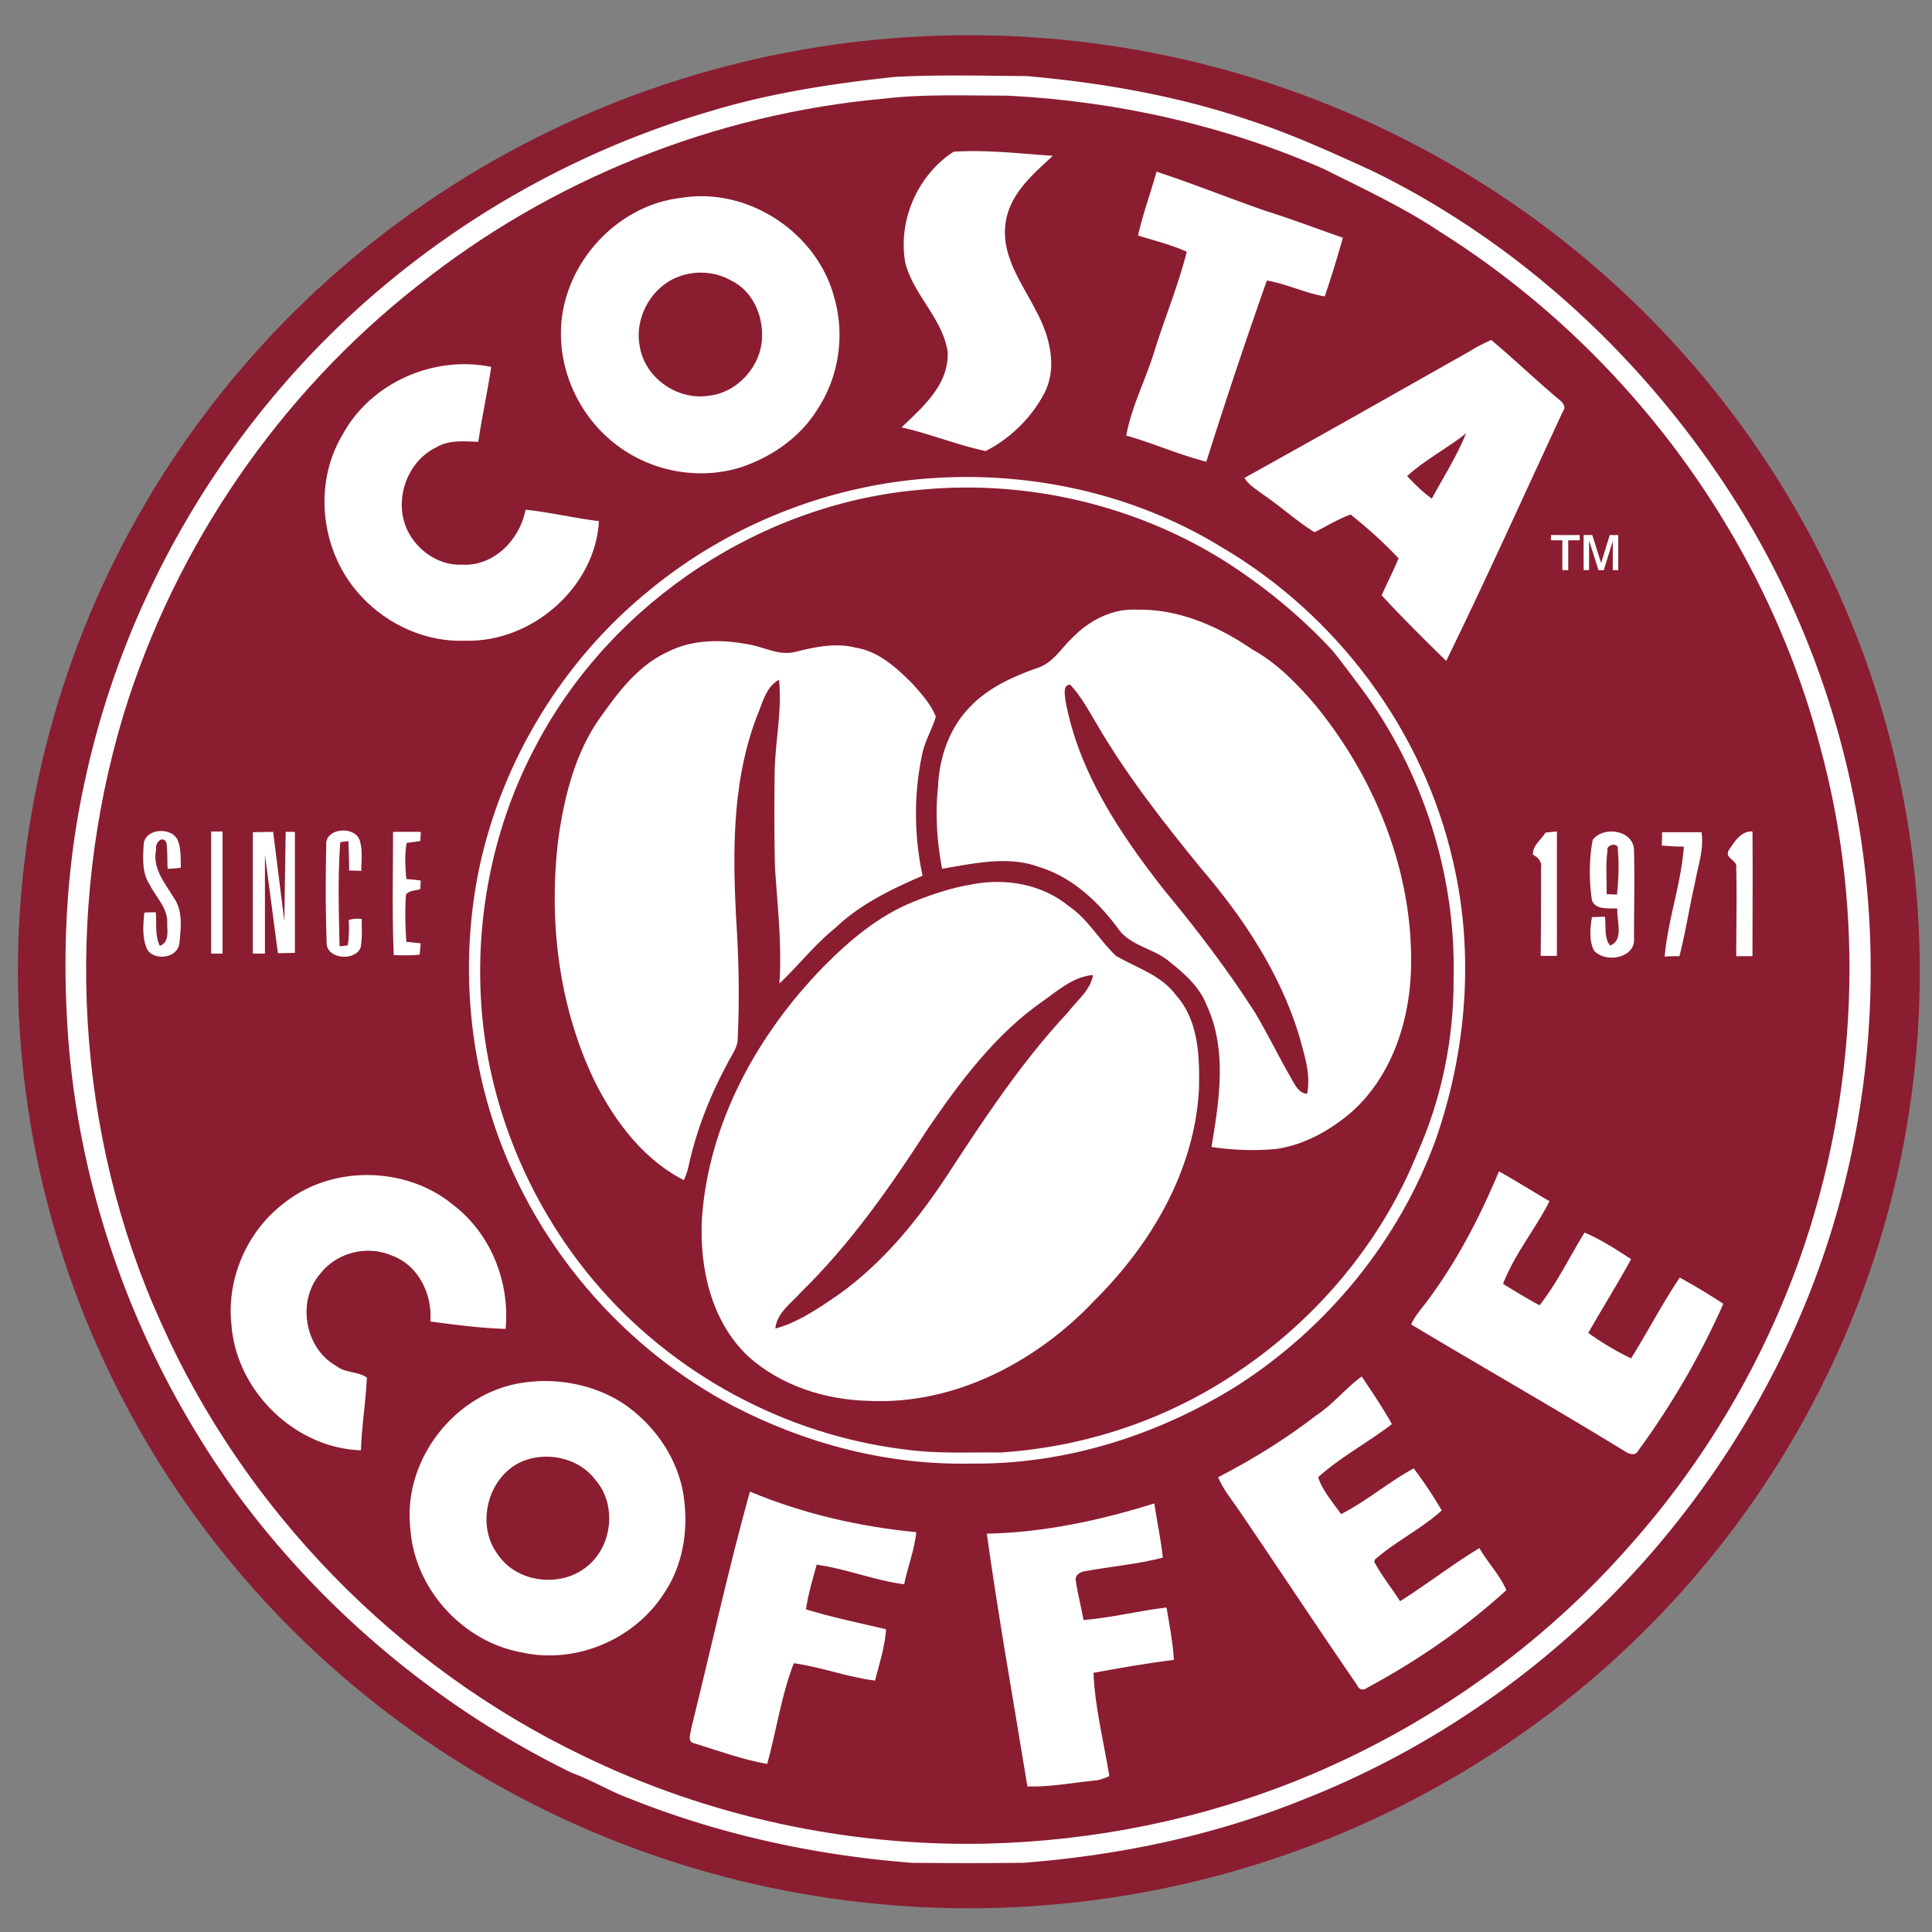 <svg viewBox="0 0 300 300" xmlns="http://www.w3.org/2000/svg">
    <rect x="0" y="0" width="300" height="300" fill="#808080" stroke="none"/>
    <ellipse cx="150.442" cy="150.891" fill="#8b1d31" rx="147.665" ry="145.424" />
    <path
        d="m139.075 11.933c6.761-.344 13.581-.172 20.34-.115 11.919 1.032 23.837 3.152 35.183 7.048 6.359 2.12 12.492 4.928 18.623 7.735 23.379 11.459 43.03 29.967 56.781 52.028 11.575 18.622 18.508 40.051 20.111 61.882 1.318 17.935-.915 36.099-6.53 53.117s-14.669 32.832-26.301 46.524c-14.783 17.361-33.863 31.056-55.122 39.363-13.809 5.561-28.477 8.598-43.26 9.742a846.06 846.06 0 0 1 -17.306 0c-14.897-1.146-29.738-4.354-43.662-9.912-3.151-1.146-6.016-2.923-9.167-4.068-20.283-9.911-38.161-24.754-51.626-42.858-15.298-20.856-24.753-46.013-26.587-71.797-.917-13.12-.229-26.298 2.579-39.134 6.36-29.968 23.091-57.586 46.584-77.181 14.726-12.319 32.03-21.603 50.423-26.988 9.398-2.865 19.139-4.355 28.937-5.386z"
        fill="#fff" />
    <path
        d="m137.298 15.314c6.36-.745 12.834-.458 19.253-.458 16.788.859 33.52 4.584 48.934 11.345 6.188 3.094 12.49 6.016 18.221 9.855 28.65 18.048 50.309 47.042 58.902 79.817 7.104 25.956 5.846 54.091-3.094 79.416-5.787 16.273-14.668 31.398-26.127 44.352-13.867 15.93-31.631 28.478-51.17 36.498-15.585 6.36-32.316 9.741-49.104 10.143-21.602.459-43.261-4.24-62.686-13.695-28.706-13.809-52.371-37.988-65.378-67.097-13.35-29.394-15.184-63.715-5.844-94.6 8.022-26.13 24.18-49.68 45.725-66.582 20.628-16.446 46.126-26.645 72.368-28.994z"
        fill="#8b1d31" />
    <path
        d="m140.564 40.754c-1.146-6.589 1.949-13.579 7.507-17.19 5.098-.343 10.314.288 15.414.631-3.094 2.865-6.705 5.902-7.334 10.429-.746 5.157 2.636 9.454 4.812 13.808 2.062 3.839 3.323 8.768 1.087 12.836-2.004 3.725-5.271 6.875-8.993 8.766-4.413-.916-8.653-2.692-13.064-3.667 3.323-3.208 7.391-6.646 7.161-11.746-.802-5.214-5.329-8.825-6.59-13.867zm39.022-14.096c5.787 1.892 11.4 4.183 17.074 6.132 4.011 1.26 7.906 2.75 11.861 4.125a182.597 182.597 0 0 1 -2.81 9.111c-3.094-.517-5.901-1.949-8.996-2.465a900.388 900.388 0 0 0 -9.396 28.135c-4.24-1.089-8.252-2.865-12.436-4.069.859-4.641 3.096-8.823 4.413-13.235 1.603-5.1 3.665-10.084 4.984-15.299-2.406-1.089-4.984-1.719-7.563-2.521.748-3.382 1.951-6.59 2.869-9.914zm-73.802 4.069c10.313-1.719 21.028 5.33 23.722 15.356 1.719 5.787.802 12.262-2.465 17.305-2.635 4.354-6.933 7.391-11.631 9.052-5.959 2.006-12.778 1.088-18.049-2.234-6.303-3.896-10.314-11.115-10.257-18.508 0-10.313 8.423-19.825 18.68-20.971z"
        fill="#fff" />
    <path
        d="m105.784 42.817c2.579-.859 5.5-.574 7.85.802 3.151 1.547 4.813 5.214 4.699 8.651-.057 4.469-3.724 8.652-8.193 9.168-4.813.803-9.913-2.635-10.772-7.506-.975-4.64 1.889-9.683 6.416-11.115z"
        fill="#8b1d31" />
    <path
        d="m228.175 54.564c1.089-.688 2.234-1.262 3.38-1.776 3.553 2.979 6.877 6.188 10.428 9.167.633.458 1.319 1.203.689 1.948-6.018 12.95-11.861 25.957-18.107 38.734-3.379-3.324-6.816-6.704-10.026-10.2.86-1.948 1.834-3.781 2.636-5.73-2.292-2.464-4.812-4.698-7.447-6.818-1.947.688-3.726 1.834-5.617 2.751-2.691-1.663-4.983-3.782-7.562-5.558-1.202-.917-2.521-1.604-3.323-2.865 11.685-6.475 23.318-13.064 34.949-19.653zm-174.992 12.948c4.356-8.078 14.153-12.375 23.092-10.542-.573 3.839-1.433 7.735-2.005 11.632-2.178-.058-4.527-.344-6.532.859-4.642 2.235-6.704 8.423-4.413 13.008 1.547 3.093 4.871 5.385 8.424 5.214 4.927.286 8.996-3.897 9.855-8.538 3.838.401 7.563 1.317 11.402 1.776-.572 10.313-10.486 18.851-20.685 18.565-6.073.286-12.147-2.464-16.215-6.876-6.246-6.647-7.62-17.247-2.923-25.098z"
        fill="#fff" />
    <path
        d="m218.49 73.93c2.809-2.579 6.246-4.297 9.168-6.646-1.434 3.553-3.495 6.761-5.328 10.143-1.432-1.033-2.637-2.236-3.84-3.497z"
        fill="#8b1d31" />
    <path
        d="m143.601 74.332c15.988-1.318 32.431 2.234 46.125 10.657 17.936 10.543 31.342 28.536 35.926 48.877 3.324 14.267 2.063 29.452-2.748 43.202-5.731 15.644-16.791 29.108-30.713 38.049-12.319 7.732-26.76 12.318-41.371 12.146-12.892.286-25.668-3.037-37.071-8.994-16.388-8.654-29.395-23.437-35.984-40.74-5.157-13.58-6.303-28.65-3.324-42.859 3.609-16.79 13.064-32.203 26.415-43.032 12.034-9.914 27.161-16.046 42.745-17.306z"
        fill="#fff" />
    <path
        d="m143.601 75.993c16.101-1.432 32.661 2.464 46.355 11.001 6.246 3.954 11.978 8.652 16.961 14.038 1.547 1.891 2.979 3.897 4.469 5.845 9.569 12.893 14.728 28.994 14.325 45.094.057 9.397-1.891 18.793-5.729 27.334-5.56 13.635-15.472 25.438-27.676 33.633-10.888 7.448-23.779 11.746-36.9 12.604-4.928-.058-9.913.229-14.783-.457-18.622-2.235-36.213-11.747-48.304-26.073-9.168-10.828-15.241-24.353-17.132-38.447-2.006-15.354.802-31.398 8.194-45.092 11.746-22.118 35.181-37.589 60.22-39.48z"
        fill="#8b1d31" />
    <path
        d="m166.579 98.97c2.578-2.636 6.188-4.526 10.026-4.297 6.476-.115 12.604 2.578 17.877 6.188 3.838 2.12 6.934 5.33 9.742 8.596 9.567 11.689 15.526 26.701 14.84 41.941-.401 7.853-3.209 15.931-9.17 21.259-3.265 2.808-7.22 5.041-11.517 5.729-3.381.344-6.875.229-10.257-.287 1.205-7.22 2.464-15.067-.744-22.002-1.146-2.98-3.667-5.1-6.131-7.048-2.406-1.834-5.901-2.292-7.678-4.928-3.096-4.183-7.164-7.965-12.264-9.511-4.869-1.776-10.084-.516-15.013.286-.801-4.183-1.087-8.48-.629-12.721.171-4.641 1.834-9.338 5.155-12.605 2.809-2.865 6.533-4.527 10.258-5.844 2.41-.746 3.728-3.094 5.505-4.756zm-62.972 2.292c3.896-2.005 8.423-2.005 12.605-1.203 2.464.401 4.814 1.833 7.334 1.146 3.038-.745 6.247-1.433 9.341-.631 3.552.573 6.303 3.095 8.766 5.558 1.376 1.548 2.865 3.152 3.667 5.157-.63 2.062-1.777 3.896-2.178 6.074-1.259 6.074-1.202 12.491.116 18.623-4.813 2.062-9.684 4.412-13.522 8.079-3.209 2.578-5.73 5.843-8.709 8.652.401-5.959-.287-11.976-.687-17.935-.115-4.755-.115-9.569-.058-14.325 0-4.984 1.203-9.912.687-14.898-2.062 1.089-2.578 3.668-3.438 5.673-3.839 10.027-3.781 21.028-3.209 31.629.4 6.075.516 12.206.23 18.28.057 1.488-.975 2.691-1.606 4.01-2.75 5.101-4.87 10.485-6.073 16.158a11.192 11.192 0 0 1 -.688 1.946c-6.36-3.264-10.886-9.338-13.98-15.64-5.5-11.574-7.048-24.812-5.5-37.417.917-6.417 2.521-12.949 6.188-18.336 2.921-4.125 6.015-8.423 10.714-10.6z"
        fill="#fff" />
    <path
        d="m165.434 108.711c-.058-.802-.457-2.35.744-2.406 1.661 1.775 2.864 4.01 4.125 6.13 4.643 7.964 10.313 15.184 16.1 22.29 6.591 7.678 12.32 16.273 15.302 26.011.802 2.98 1.892 6.018 1.26 9.111-1.26-.058-1.833-1.316-2.405-2.291-1.949-3.381-3.668-6.935-5.674-10.313-4.298-6.704-9.109-13.007-14.15-19.08-6.823-8.709-13.298-18.336-15.302-29.452z"
        fill="#8b1d31" />
    <path
        d="m22.3 131.344c-.058-2.807 4.641-3.094 5.386-.63.458 1.319.343 2.692.401 4.011-.688.114-1.375.171-2.062.171-.058-1.318 0-2.694-.173-4.011-.629-1.318-1.833.058-1.604 1.031-.63 2.922 1.375 5.214 2.75 7.506 1.432 2.005 1.089 4.698.86 7.047-.288 2.292-3.668 2.751-4.928 1.09-.917-1.836-.688-3.955-.516-5.846.459-.056 1.318-.056 1.776-.056.172 1.718-.171 3.609.63 5.213 1.49-.572 1.146-2.233 1.146-3.495.115-2.349-1.719-4.011-2.693-5.959-1.202-1.775-1.088-4.01-.973-6.072zm28.362 0c-.343-2.807 4.47-3.208 5.214-.802.458 1.548.229 3.152.229 4.699-.631-.056-1.261-.056-1.892-.056 0-1.548-.057-3.038-.114-4.584-.344.056-.974.114-1.26.171-.401 5.386-.229 10.772-.114 16.159.343 0 .974-.114 1.26-.114.229-1.318.229-2.637.172-3.955.688-.229 1.318-.229 2.006-.172 0 1.49.114 2.98-.172 4.469-.917 2.178-5.444 1.777-5.272-.917-.171-4.985-.171-9.912-.057-14.898zm12.491-.457c-.344 1.833-.229 3.725-.057 5.614.745.058 1.49.116 2.235.23 0 .286-.057.974-.057 1.318-.745.286-1.719.172-2.235.859-.171 2.406-.114 4.871.058 7.333.745.058 1.49.173 2.235.229-.057.573-.114 1.203-.172 1.777-1.318.113-2.694.113-4.011.056-.287-6.359-.115-12.775-.115-19.136h4.297c0 .344-.057 1.088-.057 1.434m174.705-1.32c.572-.057 1.203-.115 1.777-.172v19.31h-2.521c.058-4.583.058-9.11.058-13.637.172-.974-.46-1.662-1.263-2.062-.057-1.433 1.261-2.293 1.949-3.439zm7.333 1.146c1.66-2.234 6.359-1.546 6.416 1.606.114 4.525 0 9.052 0 13.636.287 3.15-4.525 3.953-6.244 1.892-.746-1.605-.573-3.496-.286-5.158.688 0 1.315-.057 2.005-.057.229 1.49-.172 3.209.802 4.47 2.233-.803.976-3.955 1.146-5.731-1.315-.114-3.321.287-3.951-1.259-.462-3.096-.462-6.361.112-9.399zm10.773-1.203h6.13c.4 2.693-.572 5.271-1.031 7.907-.858 3.724-1.432 7.564-2.406 11.345-.803 0-1.547 0-2.291.057.516-5.787 2.58-11.345 2.979-17.075a34.41 34.41 0 0 1 -3.438-.172c.057-.686.057-1.374.057-2.062zm10.313 2.866c.916-1.319 1.892-3.094 3.726-2.98.058 6.476 0 12.95 0 19.367h-2.522c0-4.583.114-9.168 0-13.695.23-1.317-1.777-1.376-1.204-2.692z"
        fill="#fff" />
    <path
        d="m249.604 132.09c-.285-.976 1.834-1.376 1.604-.173.229 2.292.114 4.641-.115 6.991-.401 0-1.202-.058-1.604-.058.001-2.292-.171-4.525.115-6.76z"
        fill="#8b1d31" />
    <path
        d="m151.05 137.303c5.157-.973 10.831 0 14.955 3.438 2.979 2.005 4.699 5.271 7.278 7.678 3.208 1.891 7.047 2.979 9.339 6.132 3.553 3.953 3.667 9.626 3.553 14.611-.688 12.663-7.448 24.064-16.272 32.832-8.996 9.511-21.773 16.214-35.125 15.527-6.646-.172-13.522-2.35-18.565-6.875-5.787-5.445-7.62-13.754-7.22-21.431 1.032-14.841 8.595-28.534 18.795-39.021 4.067-4.125 8.595-7.965 13.981-10.142 2.979-1.202 6.073-2.232 9.281-2.749z"
        fill="#fff" />
    <path
        d="m162.167 155.295c2.292-1.662 4.642-3.666 7.562-3.896-.399 2.406-2.521 3.953-3.896 5.789-7.335 7.849-13.179 16.787-19.024 25.727-4.87 7.335-10.658 14.268-18.106 19.139-2.579 1.719-5.271 3.438-8.309 4.24.229-2.466 2.522-3.953 4.011-5.673 7.736-7.563 13.924-16.443 19.769-25.5 5.043-7.336 10.544-14.725 17.993-19.826z"
        fill="#8b1d31" />
    <path
        d="m232.758 181.883c2.637 1.489 5.215 3.094 7.852 4.643-2.234 4.353-5.442 8.25-7.221 12.834 1.891 1.146 3.725 2.291 5.674 3.322 2.75-3.494 4.641-7.508 6.989-11.287 2.579 1.09 4.929 2.635 7.222 4.125-2.123 3.896-4.472 7.621-6.646 11.459a45.138 45.138 0 0 0 6.646 3.953c2.578-4.123 4.812-8.479 7.562-12.548a101.328 101.328 0 0 1 6.763 4.067 123.067 123.067 0 0 1 -13.179 22.749c-.459.974-1.489.571-2.179.112-10.943-6.703-22.117-13.062-33.117-19.652.63-1.43 1.775-2.635 2.691-3.896 4.527-6.131 8.022-12.892 10.943-19.881zm-188.628 4.926c7.449-5.959 18.966-5.728 26.243.287 5.845 4.471 8.825 11.978 8.137 19.254-3.896-.115-7.793-.632-11.688-1.147.343-4.183-1.833-8.767-6.017-10.255-3.724-1.604-8.423-.516-11.001 2.751-3.781 4.239-2.521 11.688 2.464 14.437 1.375 1.092 3.381.805 4.699 1.777-.172 3.783-.802 7.507-.917 11.289-10.314-.344-19.368-9.283-20.111-19.482-.804-7.163 2.461-14.613 8.191-18.911zm160.208 33.003c2.637-1.717 4.585-4.239 7.105-6.071 1.662 2.463 3.267 4.868 4.697 7.392-3.724 2.862-7.964 5.1-11.459 8.248.688 2.121 2.291 3.898 3.553 5.732 3.953-2.008 7.392-4.986 11.287-7.105a68.175 68.175 0 0 1 4.354 6.531c-3.151 2.865-7.104 4.757-10.371 7.621l-.114.343c1.146 2.179 2.693 4.069 4.012 6.132 4.183-2.636 8.078-5.673 12.318-8.251 1.262 2.235 3.152 4.125 4.184 6.533-6.532 5.957-13.865 11.001-21.659 15.185-.571.457-1.261.229-1.489-.402-6.188-8.994-12.146-18.051-18.277-27.045-1.146-1.719-2.521-3.323-3.324-5.272 5.327-2.75 10.427-5.903 15.183-9.571zm-123.192-5.098c5.271-.803 10.83.229 15.357 3.037 4.697 3.095 8.25 7.906 9.454 13.409 1.088 5.5.343 11.574-2.866 16.271-4.583 7.161-13.694 11.002-22.002 9.168-9.168-1.604-16.731-9.856-17.361-19.195-1.263-10.601 6.874-21.142 17.418-22.69z"
        fill="#fff" />
    <path
        d="m81.719 226.688c3.781-1.258 8.366-.112 10.772 3.151 3.266 3.781 2.636 10.085-1.203 13.294-4.011 3.438-10.887 2.75-13.924-1.662-3.725-4.811-1.489-12.834 4.355-14.783z"
        fill="#8b1d31" />
    <path
        d="m116.441 231.617c8.252 3.438 16.961 5.441 25.842 6.302-.287 2.752-1.317 5.33-1.891 8.08-4.583-.574-8.996-2.406-13.58-3.037-.63 2.293-1.317 4.584-1.66 6.933 4.067 1.262 8.308 2.121 12.433 3.096-.173 2.75-1.032 5.328-1.72 7.966-4.297-.517-8.365-2.121-12.605-2.692-1.949 5.041-2.693 10.426-4.126 15.643-3.896-.688-7.62-2.063-11.345-3.209-1.146-.229-.516-1.549-.458-2.291 3.037-12.267 5.73-24.586 9.11-36.791zm36.788 6.533c8.822-.176 17.59-2.064 26.014-4.699.402 2.808 1.031 5.615 1.318 8.423-4.012 1.03-8.137 1.375-12.205 2.121-.688.112-1.434.629-1.317 1.373.286 2.12.858 4.127 1.203 6.188 4.297-.344 8.595-1.432 12.893-1.947.459 2.692.974 5.386 1.146 8.136-4.184.517-8.364 1.261-12.491 2.007.229 5.387 1.604 10.714 2.465 16.042-.746.345-1.489.631-2.292.688-3.495.344-6.934 1.029-10.428.916-2.125-13.064-4.474-26.127-6.306-39.248zm-120.443-109.041h1.776v18.966h-1.776z"
        fill="#fff" />
    <path d="m61.034 129.167-.051 19.173h4.349v-2.181l-2.235.082.06-7.649" fill="none" />
    <path
        d="m240.832 83.082c1.479 0 2.963.011 4.448-.006.043.272.011.549.016.821-.587 0-1.18.011-1.762-.005-.026.141-.021.283-.021.424.005 1.408 0 2.812.005 4.22a12.31 12.31 0 0 0 -.902.005c-.027-.158-.017-.315-.017-.473 0-1.392-.005-2.784 0-4.171-.593-.005-1.185.022-1.772-.016.01-.267.005-.533.005-.799zm5.09-.006c.445.022.891-.005 1.332.011.445 1.447.913 2.882 1.359 4.324.087-.131.092-.283.142-.424.408-1.3.793-2.604 1.207-3.904.43 0 .864.011 1.294-.006.027.158.017.321.017.479v4.568c0 .141.017.283-.021.418a7.906 7.906 0 0 0 -.8 0c-.038-.267-.011-.533-.021-.799-.006-1.235.017-2.469-.006-3.703-.223.668-.413 1.343-.625 2.017-.245.827-.528 1.643-.751 2.474-.283-.011-.57.033-.848-.016-.468-1.474-.93-2.948-1.397-4.421-.012-.011-.038-.043-.05-.054-.011 1.49.006 2.985-.005 4.48-.282.022-.561.011-.843.006-.005-1.691 0-3.388-.005-5.079-.001-.126-.006-.251.021-.371zm-206.662 46.148v18.851h1.88v-15.35l2.015 15.293 2.637-.057v-18.794h-1.433l-.209 13.867-1.739-13.868z"
        fill="#fff" />
</svg>